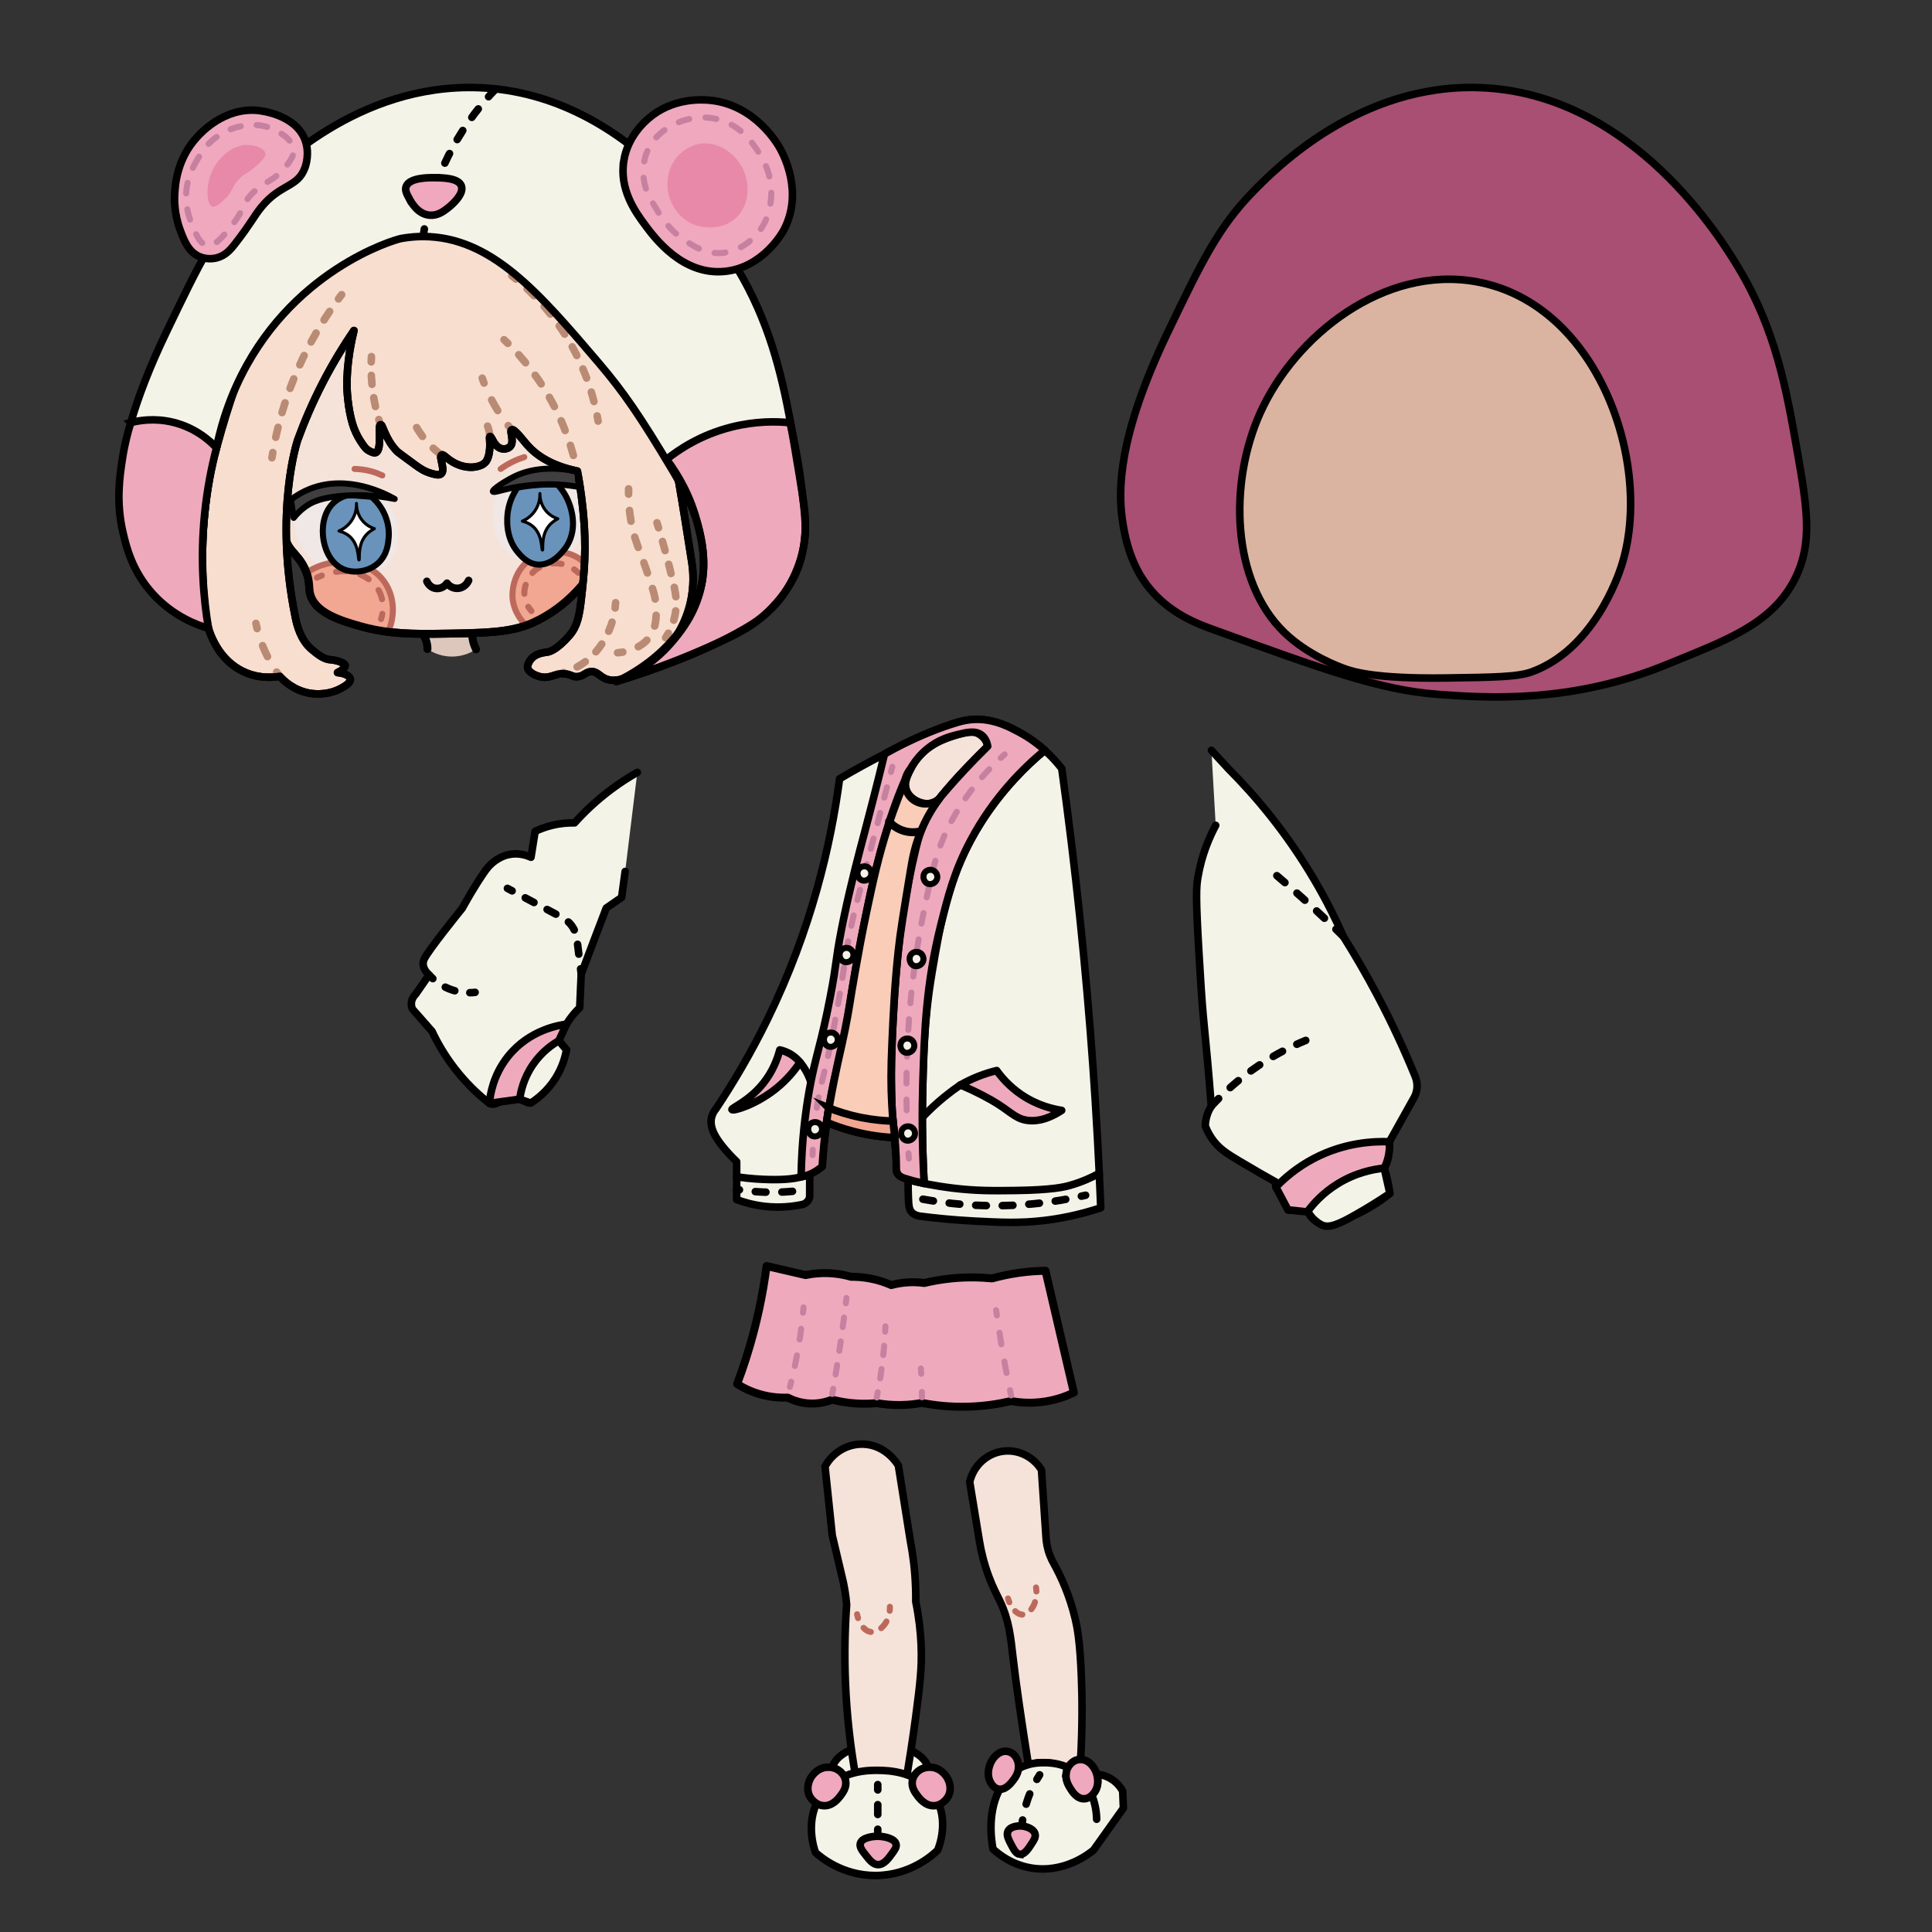 <?xml version="1.0" encoding="UTF-8"?>
<svg id="CharacterFront" xmlns="http://www.w3.org/2000/svg" viewBox="0 0 640 640">
  <rect x="0" y="0" width="640" height="640" fill="#333333" stroke="none"/>
  <defs>
    <style>
      .cls-1 {
        stroke-dasharray: 0 0 3.03 4.54;
      }

      .cls-1, .cls-2, .cls-3, .cls-4, .cls-5, .cls-6, .cls-7, .cls-8, .cls-9, .cls-10, .cls-11, .cls-12, .cls-13, .cls-14, .cls-15, .cls-16, .cls-17, .cls-18, .cls-19, .cls-20, .cls-21, .cls-22, .cls-23, .cls-24, .cls-25, .cls-26, .cls-27, .cls-28, .cls-29, .cls-30, .cls-31, .cls-32, .cls-33, .cls-34, .cls-35, .cls-36, .cls-37, .cls-38, .cls-39, .cls-40, .cls-41 {
        stroke-linecap: round;
        stroke-linejoin: round;
      }

      .cls-1, .cls-2, .cls-6, .cls-7, .cls-10, .cls-13, .cls-16, .cls-42, .cls-18, .cls-21, .cls-24, .cls-25, .cls-26, .cls-43, .cls-29, .cls-30, .cls-31, .cls-37 {
        stroke-width: 2px;
      }

      .cls-1, .cls-3, .cls-6, .cls-7, .cls-44, .cls-8, .cls-9, .cls-10, .cls-11, .cls-13, .cls-14, .cls-15, .cls-16, .cls-17, .cls-18, .cls-19, .cls-21, .cls-22, .cls-23, .cls-24, .cls-25, .cls-26, .cls-27, .cls-28, .cls-29, .cls-31, .cls-32, .cls-36, .cls-37, .cls-38, .cls-39, .cls-40, .cls-41 {
        fill: none;
      }

      .cls-1, .cls-6, .cls-16, .cls-18, .cls-43, .cls-29 {
        stroke: #bc695c;
      }

      .cls-2, .cls-45, .cls-4, .cls-5, .cls-44, .cls-46, .cls-9, .cls-11, .cls-12, .cls-14, .cls-42, .cls-20, .cls-47, .cls-27, .cls-48, .cls-28, .cls-49, .cls-30, .cls-33, .cls-34, .cls-35, .cls-38, .cls-50, .cls-40 {
        stroke: #000;
      }

      .cls-2, .cls-51, .cls-33 {
        fill: #f4f3e7;
      }

      .cls-45, .cls-3, .cls-4, .cls-5, .cls-8, .cls-9, .cls-11, .cls-14, .cls-15, .cls-17, .cls-19, .cls-20, .cls-47, .cls-22, .cls-23, .cls-27, .cls-48, .cls-28, .cls-49, .cls-32, .cls-33, .cls-34, .cls-36, .cls-39, .cls-50, .cls-40, .cls-41 {
        stroke-width: 2.5px;
      }

      .cls-45, .cls-44, .cls-46, .cls-42, .cls-47, .cls-48, .cls-43, .cls-49, .cls-50 {
        stroke-miterlimit: 10;
      }

      .cls-45, .cls-43 {
        fill: #f1a791;
      }

      .cls-3 {
        stroke-dasharray: 0 0 3.14 4.71;
      }

      .cls-3, .cls-8, .cls-15, .cls-17, .cls-19, .cls-22, .cls-23, .cls-32, .cls-36, .cls-39, .cls-41 {
        stroke: #ba8b74;
      }

      .cls-4 {
        fill: #f9cdb7;
      }

      .cls-5, .cls-35, .cls-50 {
        fill: #eeaabc;
      }

      .cls-6 {
        stroke-dasharray: 0 0 2.67 3.57;
      }

      .cls-7 {
        stroke-dasharray: 0 0 3.62 5.43;
      }

      .cls-7, .cls-10, .cls-13, .cls-21, .cls-24, .cls-25, .cls-26, .cls-31, .cls-37 {
        stroke: #c681a0;
      }

      .cls-44, .cls-46, .cls-35, .cls-38 {
        stroke-width: 2.64px;
      }

      .cls-8 {
        stroke-dasharray: 0 0 3.97 5.95;
      }

      .cls-46, .cls-47 {
        fill: #f5e3d9;
      }

      .cls-9 {
        stroke-dasharray: 0 0 3.25 4.88;
      }

      .cls-10 {
        stroke-dasharray: 0 0 3.18 4.77;
      }

      .cls-11 {
        stroke-dasharray: 0 0 3.28 4.93;
      }

      .cls-12 {
        fill: #fff;
      }

      .cls-13 {
        stroke-dasharray: 0 0 3.55 5.33;
      }

      .cls-14 {
        stroke-dasharray: 0 0 3.35 5.03;
      }

      .cls-15 {
        stroke-dasharray: 0 0 3.48 5.22;
      }

      .cls-52 {
        fill: #ddc7bc;
      }

      .cls-42 {
        fill: #6993bb;
      }

      .cls-18 {
        stroke-dasharray: 0 0 3.25 4.88;
      }

      .cls-19 {
        stroke-dasharray: 0 0 3.21 4.82;
      }

      .cls-20 {
        fill: #dbb4a1;
      }

      .cls-21 {
        stroke-dasharray: 0 0 3.11 4.67;
      }

      .cls-22 {
        stroke-dasharray: 0 0 3.6 5.41;
      }

      .cls-23, .cls-24, .cls-28 {
        stroke-dasharray: 0 0 3.52 5.29;
      }

      .cls-53 {
        fill: #e889a9;
      }

      .cls-26 {
        stroke-dasharray: 0 0 3.87 5.8;
      }

      .cls-54 {
        fill: #efe8e6;
      }

      .cls-48 {
        fill: #efa8bd;
      }

      .cls-29 {
        stroke-dasharray: 0 0 2.81 3.75;
      }

      .cls-49 {
        fill: #a84f73;
      }

      .cls-30 {
        fill: #3f3f3f;
      }

      .cls-31 {
        stroke-dasharray: 0 0 3.57 5.36;
      }

      .cls-32 {
        stroke-dasharray: 0 0 3.38 5.07;
      }

      .cls-34 {
        fill: #f8decf;
      }

      .cls-36 {
        stroke-dasharray: 0 0 2.98 4.46;
      }

      .cls-37 {
        stroke-dasharray: 0 0 3.51 5.26;
      }

      .cls-39 {
        stroke-dasharray: 0 0 4.06 6.09;
      }

      .cls-40 {
        stroke-dasharray: 0 0 3.59 5.38;
      }

      .cls-41 {
        stroke-dasharray: 0 0 3.26 4.89;
      }
    </style>
  </defs>
  <path class="cls-49" d="M552.46,220c-31.58,13.07-59.61,11.26-76.29,10-19.08-1.44-37.43-8.1-74.12-21.4-5.75-2.08-14.84-5.51-21.74-14.28-2.54-3.23-6.84-9.81-8.54-22.26-1.25-9.15-1.81-26.82,15.14-62.12,11.07-23.06,16.61-34.58,28.19-46.46,7.36-7.55,35.33-35.91,75.22-34.45,50.73,1.86,80.37,51.03,85.66,59.83,12.3,20.45,15.81,40.34,19.22,59.71,3.48,19.75,5.32,31.09-.44,42.85-7.62,15.57-23.88,20.96-42.29,28.58Z"/>
  <path class="cls-20" d="M445.51,221.54c2.67,.95,10.08,3.36,33.23,3.05,16.01-.22,24.01-.33,28.65-2.02,20.44-7.44,28.63-31.66,29.72-35.02,10.78-33.35-7.47-86.88-48-94.22-30.7-5.56-60.2,17.91-71.7,43.56-10.4,23.19-9.47,55.66,8,72.59,7.84,7.61,18.37,11.45,20.1,12.06Z"/>
  <path class="cls-47" d="M324.49,510.75c.46,2.77,1.33,6.83,3.08,11.52,1.45,3.87,2.71,6.07,3.72,8.22,3.05,6.49,3.51,11.95,4.31,18.79,1.08,9.19,2.73,20.55,5.07,35.27,1.43-.4,3.7-.84,6.48-.6,3.06,.26,5.4,1.24,6.78,1.94,.15-.4,.87-2.14,2.65-2.81,.52-.19,1-.25,1.39-.26,.62-11.14,.52-20.4,.26-27.14-.45-11.99-1.4-16.66-2.02-19.31-1.89-8-4.81-14.2-7.04-18.25-.48-.82-.96-1.78-1.38-2.88-.91-2.36-1.21-4.51-1.3-6.14-.5-7.39-1-14.79-1.49-22.18-2.67-4.31-7.53-6.74-12.44-6.22-5.47,.57-10.06,4.69-11.33,10.22,1.09,6.62,2.18,13.23,3.26,19.85Z"/>
  <path class="cls-33" d="M272.46,591.62c1.2-2.35,2.39-4.69,3.59-7.04,1.67-3.75,7.5-6.48,14.3-6.77,7.41-.31,14.41,2.36,16.58,6.41,.96,2.47,1.93,4.94,2.89,7.41-.49,.39-7.19,5.55-19.14,5.41-11.39-.13-17.63-4.96-18.22-5.43Z"/>
  <path class="cls-47" d="M275.7,508.63c1.45,6.16,2.58,10.99,3.33,14.1,.18,.73,.54,2.26,.88,4.34,.26,1.6,.44,3.12,.55,4.53-.56,7.81-.78,16.52-.39,25.97,.46,10.99,1.66,20.94,3.17,29.66,1.06,4.59,5.22,7.64,9.49,7.27,3.53-.31,6.64-2.92,7.73-6.56,.76-4.53,1.78-11.02,2.84-18.89,.92-6.83,1.31-10.24,1.62-13.82,.49-5.73,.58-14.1-1.56-24.68,.02-1.54,0-3.13-.06-4.76-.2-5.66-.87-10.87-1.77-15.54-1.31-8.25-2.62-16.5-3.93-24.75-.21-.38-4.02-6.83-11.56-7.11-5.25-.19-10.21,2.69-12.74,7.41,.8,7.61,1.6,15.22,2.4,22.83Z"/>
  <path class="cls-33" d="M309.82,595.26c-5.2-8.62-15.92-8.77-18.8-8.81-2.92-.04-12.94-.18-18.78,7.92-6.05,8.4-2.42,18.45-2.09,19.31,1.68,1.51,8.87,7.62,19.84,7.61,11.65-.01,19.11-6.93,20.62-8.39,.46-1.1,3.93-9.83-.79-17.64Z"/>
  <path class="cls-48" d="M302.23,589.88c-.38,2.18,.89,3.9,1.56,4.8,.71,.97,2.8,3.79,5.95,3.47,2.85-.29,4.3-2.93,4.37-3.07,1.48-2.8-.02-5.6-.26-6.03-.15-.28-1.82-3.26-5.2-3.61-.73-.07-2.83-.16-4.58,1.34-.34,.29-1.54,1.35-1.84,3.11Z"/>
  <path class="cls-48" d="M280.13,589.88c.38,2.18-.89,3.9-1.56,4.8-.71,.97-2.8,3.79-5.95,3.47-2.85-.29-4.3-2.93-4.37-3.07-1.48-2.8,.02-5.6,.26-6.03,.15-.28,1.82-3.26,5.2-3.61,.73-.07,2.83-.16,4.58,1.34,.34,.29,1.54,1.35,1.84,3.11Z"/>
  <g>
    <path class="cls-27" d="M290.77,591.17v1.76"/>
    <path class="cls-9" d="M290.77,597.82v13.82"/>
    <path class="cls-27" d="M290.77,614.08v1.76"/>
  </g>
  <path class="cls-48" d="M290.77,617.68c2.02,.09,3.52-1.99,4.7-3.62,.97-1.35,1.58-2.19,1.37-3.13-.43-1.92-3.94-2.64-6.07-2.64-1.65,0-5.21,.41-5.77,2.35-.35,1.22,.65,2.48,1.86,4.01,1.28,1.62,2.35,2.96,3.92,3.03Z"/>
  <path class="cls-33" d="M360.79,592.73c-.81-1.55-1.91-3.6-4.16-5.42-4.05-3.27-8.81-3.36-10.43-3.39-1.56-.03-5.74-.1-9.66,2.5-2.72,1.81-4.1,4.07-4.9,5.42-4.7,7.89-3.29,17.5-2.7,20.67,1.88,1.73,6.13,5.14,12.46,6.25,11.17,1.96,19.57-4.83,20.87-5.92l9.87-13.87c-.08-1.88-.16-3.76-.24-5.64-.47-.87-1.63-2.74-3.92-4.11-1.9-1.14-3.7-1.4-4.67-1.48,.21,.64,.8,2.76-.2,4.98-.41,.91-.98,1.57-1.42,1.99,.46,1.15,.95,2.67,1.27,4.48,.33,1.88,.33,3.83,.33,3.75-.02-2.28-.37-6.14-2.51-10.21Z"/>
  <path class="cls-48" d="M353.17,587.43c-.31,2.22,.75,3.97,1.3,4.89,.6,.99,2.35,3.86,4.98,3.53,2.39-.3,3.6-2.98,3.66-3.13,1.24-2.85-.02-5.7-.22-6.15-.12-.28-1.52-3.32-4.36-3.68-.61-.08-2.37-.16-3.84,1.37-.28,.3-1.29,1.37-1.54,3.17Z"/>
  <path class="cls-48" d="M337.42,585.19c0,2.2-1.2,3.77-1.83,4.6-.68,.89-2.65,3.47-5.03,2.83-2.15-.58-2.92-3.34-2.96-3.49-.77-2.92,.75-5.55,.99-5.96,.15-.26,1.83-3.05,4.47-3.05,.57,0,2.2,.13,3.35,1.8,.22,.32,1,1.49,1.01,3.27Z"/>
  <g>
    <path class="cls-16" d="M283.92,534.74c.08,.44,.19,.87,.32,1.28"/>
    <path class="cls-29" d="M286.07,539.26c.74,.77,1.58,1.25,2.44,1.35,2.1,.24,4.83-1.76,5.86-5.19"/>
    <path class="cls-16" d="M294.73,533.58c.04-.43,.06-.87,.05-1.32"/>
  </g>
  <g>
    <path class="cls-16" d="M333.91,529.52c.13,.43,.27,.85,.44,1.25"/>
    <path class="cls-6" d="M336.31,533.72c.76,.71,1.59,1.12,2.38,1.13,1.9,.01,4.08-2.31,4.55-5.87"/>
    <path class="cls-16" d="M343.32,527.19c-.01-.43-.05-.87-.12-1.32"/>
  </g>
  <g>
    <path class="cls-27" d="M344.4,587.94c-.3,.47-.61,.97-.92,1.5"/>
    <path class="cls-40" d="M341.11,594.26c-.29,.7-.56,1.43-.81,2.2-1.6,4.77-2.02,9.17-1.97,12.69"/>
    <path class="cls-27" d="M338.45,611.84c.05,.63,.11,1.22,.18,1.75"/>
  </g>
  <path class="cls-48" d="M337.79,614.25c1.56,.19,2.86-1.81,3.87-3.37,.84-1.3,1.37-2.11,1.27-3.05-.21-1.94-2.87-2.83-4.52-2.95-1.27-.09-4.06,.14-4.62,2.05-.35,1.2,.34,2.51,1.17,4.1,.88,1.68,1.62,3.08,2.83,3.23Z"/>
  <g>
    <path class="cls-46" d="M309.58,246.02c-1.54,1-5.11,3.36-7.53,7.9-1.49,2.79-2.84,5.31-1.81,7.94,1.02,2.59,3.86,4.14,6.35,4.41,1.55,.17,2.84-.17,3.61-.44,2.28-2.92,4.87-6,7.82-9.15,3.33-3.55,6.6-6.66,9.7-9.36-.48-1.19-1.63-3.45-4.01-4.55-2.4-1.11-4.77-.45-7.73,.38-3.08,.86-5.31,2.17-6.39,2.87Z"/>
    <g>
      <path class="cls-35" d="M247.15,449.94c-.94,2.95-1.94,5.79-2.97,8.52,1.73,1.1,4.18,2.39,7.29,3.32,3.85,1.15,7.21,1.28,9.5,1.2,1.35,.7,3.72,1.7,6.81,1.92,3.61,.26,6.44-.66,7.91-1.25,2.22,.58,4.95,1.1,8.11,1.28,2.49,.15,4.73,.06,6.64-.13,2.26,.4,5.04,.7,8.21,.63,2.56-.05,4.84-.34,6.76-.7,4.06,.79,9.26,1.42,15.29,1.25,5.59-.16,10.41-.96,14.23-1.87,2.64,.49,6.65,.9,11.4,.14,3.99-.63,7.18-1.87,9.4-2.94-3.13-13.45-6.27-26.9-9.4-40.35-2.65,.04-5.66,.23-8.94,.7-3.27,.47-6.2,1.12-8.74,1.83-3.77-.37-8.32-.51-13.44,0-3.35,.33-6.38,.89-9.04,1.52-1.46-.2-3.26-.33-5.32-.22-2.22,.13-4.12,.51-5.61,.91-1.84-.81-4.26-1.68-7.18-2.22-2.33-.43-4.41-.54-6.13-.52-1.5-.44-3.25-.82-5.22-1.04-3.97-.44-7.37-.05-9.85,.46-4.31-1-8.61-2-12.92-2.99-1.21,9.33-3.31,19.64-6.79,30.54Z"/>
      <g>
        <path class="cls-25" d="M261.66,459.43c.15-.56,.29-1.13,.44-1.71"/>
        <path class="cls-31" d="M263.3,452.5c.42-1.95,.81-3.98,1.17-6.09,.53-3.09,.94-6.07,1.26-8.89"/>
        <path class="cls-25" d="M266.01,434.85c.06-.59,.11-1.18,.16-1.75"/>
      </g>
      <g>
        <path class="cls-25" d="M275.7,461.77c.1-.58,.2-1.16,.31-1.73"/>
        <path class="cls-10" d="M276.8,455.33c.11-.67,.22-1.33,.33-2,1.06-6.54,1.97-12.96,2.76-19.24"/>
        <path class="cls-25" d="M280.19,431.72c.07-.58,.14-1.17,.21-1.75"/>
      </g>
      <g>
        <path class="cls-25" d="M290.44,462.92c.11-.57,.22-1.15,.33-1.73"/>
        <path class="cls-21" d="M291.57,456.59c.15-.99,.3-1.99,.44-3,.48-3.52,.83-6.9,1.06-10.13"/>
        <path class="cls-25" d="M293.22,441.12c.03-.59,.06-1.18,.09-1.76"/>
      </g>
      <g>
        <path class="cls-25" d="M334.93,462.23c-.12-.57-.24-1.15-.36-1.72"/>
        <path class="cls-26" d="M333.43,454.82c-.38-1.95-.74-3.93-1.1-5.93-.62-3.49-1.18-6.91-1.68-10.26"/>
        <path class="cls-25" d="M330.23,435.76c-.08-.58-.17-1.16-.25-1.74"/>
      </g>
      <g>
        <path class="cls-25" d="M305.41,462.86c0-.58-.01-1.17-.02-1.76"/>
        <path class="cls-25" d="M305.17,455.09c-.03-.59-.07-1.18-.11-1.76"/>
      </g>
    </g>
    <path class="cls-33" d="M325.22,243.55c1.27,1.02,1.76,2.53,1.98,3.67-1.54,1.49-3.74,3.65-6.29,6.35-3.68,3.88-8.35,9.12-10.7,12.27-2.86,3.83-5.71,8.78-8.61,22.97-4.48,21.87-5.33,39.6-6,54.94-.27,6.11-.5,14.01,0,24.01,.27,5.44,.69,10,1.04,13.31,.27,2.23,.3,3.97,.26,5.22-.03,.88-.1,1.83,.52,2.61,.36,.45,.84,.71,1.7,1.17,.68,.37,1.27,.62,1.7,.78-.02,2.23,.03,4.17,.09,5.74,.11,2.96,.26,4.05,1.09,4.96,.8,.88,1.89,1.18,2.61,1.3,4.77,.62,11.09,1.29,18.54,1.67,8.47,.42,14.74,.74,22.83-.23,4.76-.57,11.2-1.71,18.66-4.18-1.2-30.64-3.42-62.75-6.92-96.18-1.77-16.87-3.78-33.31-6-49.33-1.99-2.57-5.2-6.15-9.92-9.4-2.65-1.82-8.62-5.93-16.18-6.79-4.58-.52-8.92,.26-21.76,6.12-6.62,3.03-15.5,7.41-25.74,13.45-2.88,21.76-9.29,49.81-23.89,79.68-5.44,11.12-11.28,21-17.08,29.68-.47,.56-1.22,1.63-1.5,3.13-.29,1.58,.09,2.83,.29,3.52,1.34,4.45,7.67,10.43,8.09,10.82v12.57c2.4,.9,5.59,1.83,9.43,2.25,5,.55,9.22,.02,12.14-.59,.3-.05,.97-.22,1.6-.78,.73-.65,.95-1.44,1.01-1.73,.01-2.51,.02-5.02,.03-7.54,1.38-.87,2.76-1.74,4.14-2.61,.26-4.05,.79-10.3,1.96-17.88,2.03-13.2,3.71-15.59,6.56-31.6,1.56-8.73,1.41-9.98,3.57-21.77,1.39-7.61,2.51-12.86,3.18-15.92,.79-3.61,1.82-8.4,3.47-14.55,.84-3.15,3.36-12.42,7.76-23.94,1.95-5.12,2.94-7.17,4.83-9.4,3.99-4.69,8.82-6.4,11.48-7.31,3.54-1.2,7.5-2.55,10.05-.49Z"/>
    <path class="cls-27" d="M300.81,390.85c3.78,.94,8.82,2,14.82,2.73,7.86,.96,13.54,.88,20.81,.79,12.19-.16,16.22-1.19,17.94-1.68,4.21-1.19,7.52-2.78,9.76-4"/>
    <path class="cls-27" d="M268.22,389.02c-.67,.24-1.64,.55-2.84,.85-2.03,.51-4.77,.97-10.18,.88-2.92-.05-6.72-.26-11.19-.91"/>
    <path class="cls-5" d="M318.13,359.41c1.65-.94,3.61-1.92,5.87-2.82,2.24-.89,4.33-1.51,6.17-1.96,1.55,2.18,4.18,5.29,8.22,8.03,5.28,3.56,10.4,4.73,13.31,5.17-5.39,3.52-9.3,3.7-11.87,3.23-3.85-.72-5.49-3.26-11.43-6.64-4.28-2.43-7.94-4.05-10.28-5.01Z"/>
    <path class="cls-27" d="M318.13,359.41c-1.71,1.16-3.49,2.48-5.32,3.97-2.82,2.3-5.23,4.6-7.27,6.76"/>
    <path class="cls-5" d="M242.47,367.56c-.28-.55,5.68-2.72,10.55-8.93,3.03-3.86,4.51-7.87,5.3-10.84,1,.22,2.52,.69,4.11,1.76,1.19,.8,2.03,1.68,2.59,2.36-1.62,2.42-4.2,5.72-8.07,8.8-6.76,5.37-14.17,7.45-14.49,6.85Z"/>
    <path class="cls-27" d="M265.03,351.91c.66,.81,1.41,1.84,2.11,3.12,.68,1.25,1.14,2.41,1.46,3.39"/>
    <path class="cls-33" d="M402.72,273.4c-1.98,3.72-4.64,9.63-5.91,17.26-.52,3.1-.76,6.25,.4,25.66,.55,9.23,.83,13.84,1.34,19.73,.62,7.06,1.17,11.61,2.06,22.28,.29,3.42,.51,6.25,.65,8.15-.43,.66-.92,1.55-1.31,2.66-.53,1.52-.67,2.86-.69,3.82,.37,1,1.01,2.45,2.06,4.01,2.29,3.41,5.07,5.15,8.91,7.44,5,2.99,9.23,5.4,12.44,7.19-.07,.2-.28,.87,0,1.66,.23,.66,.68,1.03,.87,1.16,1.05,2.13,2.09,4.26,3.14,6.39,2.19,.14,4.38,.28,6.56,.42,.21,.56,.83,1.96,2.34,3.05,1.5,1.09,3.03,1.24,3.62,1.27,3.09-.6,5.6-1.43,7.44-2.15,2.44-.96,7.02-2.81,11.45-6.95,.63-.59,1.13-1.1,1.47-1.47,.08-1.23,.07-2.77-.2-4.5-.2-1.34-.51-2.52-.84-3.5,.27-.45,.64-1.14,.96-2.03,.52-1.48,.61-2.75,.71-4.3,.04-.63,.07-1.44,.05-2.4,2.77-4.96,5.55-9.92,8.32-14.88,.29-.58,.63-1.41,.78-2.45,.28-1.9-.19-3.44-.49-4.21-3.47-8.54-7.65-17.69-12.72-27.25-3.65-6.89-7.38-13.27-11.07-19.14-2.63-5.95-5.8-12.28-9.64-18.81-9.16-15.58-19.41-27.73-28.53-36.88-1.86-2.02-3.73-4.05-5.59-6.07"/>
    <path class="cls-33" d="M211.12,255.85c-2.7,1.53-5.6,3.38-8.6,5.61-5.05,3.76-9.06,7.65-12.18,11.13-1.92-.04-4.43,.09-7.28,.77-2.33,.55-4.28,1.31-5.79,2.04-.46,2.86-.91,5.72-1.37,8.58-1.2-.54-4.06-1.63-7.46-.87-2.06,.46-3.5,1.41-4.16,1.85-2.07,1.39-3.22,3.02-4.01,4.18-3.16,4.6-5.83,9.36-7.12,11.71-.98,1.21-11.22,13.87-12.6,16.8-.11,.24-.35,.76-.38,1.47-.06,1.71,1.17,3.08,1.96,3.82-1.47,2.12-2.94,4.24-4.4,6.36-.27,.26-1.46,1.44-1.47,3.23,0,.76,.21,1.37,.39,1.76l6.46,7.34c1.9,4.04,4.8,9.15,9.2,14.39,3.4,4.05,6.83,7.15,9.8,9.48,.26,.11,.68,.26,1.21,.26,.93,0,1.58-.44,1.82-.62,2.02-.47,4.04-.93,6.06-1.4,1.28,.52,2.55,1.04,3.83,1.55,2.12-1.36,5.49-3.9,8.38-8.12,2.48-3.62,3.65-7.08,4.23-9.38-.85-1.01-1.7-2.02-2.54-3.03,.52-1.55,1.31-3.45,2.54-5.48,1.47-2.42,3.09-4.22,4.4-5.48,.16-3.69,.33-7.39,.49-11.08,1.4-3.71,2.79-7.42,4.19-11.14,1.37-3.59,2.74-7.18,4.11-10.77,1.7-1.17,3.39-2.35,5.09-3.52,.39-2.87,.78-5.74,1.17-8.61"/>
    <path class="cls-27" d="M346.11,248.54c-6.27,5.24-14.04,12.95-20.95,23.69-10.99,17.1-13.61,33.4-16.44,50.11-2.71,16-2.92,29.13-3.13,42.28-.18,11.29,.17,20.73,.54,27.43"/>
    <path class="cls-5" d="M293,249.8c-2.63,10.82-4.88,19.46-6.46,25.43-1.98,7.45-4.53,16.95-7.07,29.07-.24,1.15-.46,2.24-.68,3.37-2.23,11.48-1.47,10.73-3.76,22.57-3.16,16.4-4.97,19.69-7.02,31.38-1.16,6.65-2.45,16.27-2.63,28.25,.82-.16,1.79-.41,2.84-.85,1.87-.77,3.24-1.8,4.14-2.61,.61-10.2,1.92-18.4,3.02-24.08,1.46-7.5,2.25-8.93,4.21-18.68,1.75-8.69,1.94-11.61,3.68-21.8,1.5-8.8,2.78-14.99,4.6-23.73,1.04-5.03,5.11-24.29,12.01-40.01,.98-2.23,2.98-6.59,7.41-10.16,3.75-3.02,7.38-3.97,9.78-4.57,3.2-.8,6.08-1.48,8.14,.16,1.32,1.04,1.79,2.62,1.98,3.67-5.85,5.72-10.37,10.7-13.59,14.42-2.55,2.95-4.15,4.96-5.75,7.75-2.73,4.78-3.8,8.95-4.44,11.61-3.62,14.97-5.18,28.06-5.18,28.06-1.36,11.38-1.87,19.92-2.26,26.59-.75,12.79-.7,20.08-.66,22.69,.09,6.78,.13,10.18,.53,13.57,.27,2.31,.8,6.02,1,11.37,.06,1.59,.07,2.91,.08,3.78,0,.45,.06,1.16,.5,1.83,.6,.92,1.59,1.25,2.28,1.47,2.53,.8,4.94,1.36,6.44,1.68-.76-13.57-.69-24.98-.43-33.44,.52-17.16,1.08-32.69,5.9-51.96,2.44-9.75,4.51-18.03,9.87-28.13,7.74-14.59,17.72-24.28,24.64-29.98-3.33-2.99-6.46-4.9-8.68-6.07-3.23-1.71-7.54-3.98-13.16-4.15-3.37-.1-6.04,.59-9.45,1.72-5.19,1.71-12.74,4.65-21.82,9.76Z"/>
    <path class="cls-5" d="M422.66,393.24c2.74-2.86,6.84-6.46,12.5-9.44,10.33-5.43,20.09-5.77,25.07-5.58,.1,1.12,.12,2.68-.24,4.51-.36,1.81-.97,3.24-1.48,4.23,.48,1.45,.94,3.08,1.31,4.87,.26,1.24,.45,2.42,.59,3.52-2.43,2-5.82,4.39-10.18,6.46-4.2,1.99-8.04,3.09-11.04,3.72-.3,.02-2.17,.14-3.62-1.27-1.06-1.03-1.28-2.26-1.34-2.68-2.52-.27-5.05-.53-7.57-.8-1.33-2.52-2.67-5.03-4-7.55Z"/>
    <path class="cls-5" d="M162.11,365.49c.25-2.77,1.23-9.39,6.24-15.61,7.1-8.82,17.05-10.32,19.3-10.6-.85,1.83-1.7,3.65-2.54,5.48,.85,1.01,1.7,2.02,2.54,3.03-.58,2.3-1.75,5.76-4.23,9.38-2.89,4.21-6.26,6.75-8.38,8.12-.96-.39-1.92-.78-2.88-1.17-3.35,.46-6.7,.91-10.04,1.37Z"/>
    <g>
      <path class="cls-27" d="M168.09,294.28c.52,.28,1.04,.55,1.56,.83"/>
      <path class="cls-11" d="M173.99,297.42c4.22,2.24,8.44,4.49,12.65,6.73,.71,.42,1.92,1.28,2.94,2.78,.95,1.4,1.32,2.75,1.47,3.54,.33,2.68,.65,5.37,.98,8.05"/>
      <path class="cls-27" d="M192.33,320.96c.07,.58,.14,1.17,.21,1.75"/>
    </g>
    <path class="cls-28" d="M305.72,397.25c7.95,1.45,18.09,2.56,29.82,2.02,9.27-.42,17.39-1.77,24.08-3.33"/>
    <path class="cls-28" d="M262.52,394.64c-2.83,.27-6.08,.41-9.66,.26-3.27-.13-6.24-.48-8.86-.91"/>
    <path class="cls-28" d="M401.25,366.46c3.71-4.05,8.85-8.89,15.64-13.46,5.71-3.84,11.13-6.5,15.66-8.35"/>
    <g>
      <path class="cls-25" d="M332.8,249.91c-.42,.37-.86,.77-1.31,1.18"/>
      <path class="cls-13" d="M327.69,254.82c-4.1,4.29-8.63,9.97-12.51,17.21-4.84,9.04-6.37,16.26-9.2,30.15-1.81,8.9-4.66,25.1-5.48,46.78-.31,8.06-.39,18.38,.3,30.42"/>
      <path class="cls-25" d="M300.96,382.04c.04,.58,.08,1.17,.12,1.76"/>
    </g>
    <g>
      <path class="cls-25" d="M295.6,254.02c-.15,.56-.3,1.13-.45,1.7"/>
      <path class="cls-37" d="M293.82,260.81c-2.42,9.2-5.09,19.33-8.19,31.19-2,7.63-3.1,11.84-4.31,18.01-1.53,7.82-1.28,8.71-3.72,22.71-1.65,9.44-2.69,14.34-3.33,17.23-1.34,6.06-1.77,7.15-2.54,10.77-.91,4.21-1.92,10.11-2.36,17.53"/>
      <path class="cls-25" d="M269.24,380.87c-.02,.58-.04,1.17-.06,1.76"/>
    </g>
    <path class="cls-33" d="M433.23,401.21c1.81-2.43,4.94-5.98,9.77-8.99,6.25-3.9,12.24-4.93,15.52-5.26,.63,2.8,1.27,5.59,1.9,8.39-4.24,2.85-8.02,5.12-11.08,6.87-5.56,3.18-8.99,4.74-11.43,3.6-1.75-.82-3.13-2.35-3.13-2.35-.76-.85-1.25-1.67-1.55-2.27Z"/>
    <path class="cls-33" d="M172.16,364.12c.31-2.34,1.22-6.86,4.42-11.5,2.97-4.31,6.52-6.7,8.53-7.86,.85,1.01,1.7,2.02,2.54,3.03-.39,2.2-1.31,5.7-3.64,9.4-2.78,4.41-6.22,6.96-8.22,8.22-1.21-.43-2.42-.86-3.63-1.29Z"/>
    <g>
      <path class="cls-27" d="M142.14,322.93c.31,.34,.72,.77,1.24,1.25"/>
      <path class="cls-14" d="M147.52,327.01c.7,.35,1.47,.67,2.3,.94,1.17,.39,2.28,.62,3.3,.75"/>
      <path class="cls-27" d="M155.64,328.84c.68,0,1.27-.05,1.75-.11"/>
    </g>
    <path class="cls-28" d="M445.06,310.3c-4.33-4.29-8.93-8.64-13.82-13.02-3.03-2.72-6.03-5.33-9-7.83"/>
    <path class="cls-2" d="M278.82,314.63c-.86,.81-.69,1.97-.66,2.12,.13,.77,.65,1.63,1.55,1.91,1.14,.35,2.49-.36,2.89-1.57,.35-1.05-.1-2.31-1.13-2.84-.86-.45-1.95-.29-2.65,.37Z"/>
    <path class="cls-2" d="M284.74,287.61c-.86,.81-.69,1.97-.66,2.12,.13,.77,.65,1.63,1.55,1.91,1.14,.35,2.49-.36,2.89-1.57,.35-1.05-.1-2.31-1.13-2.84-.86-.45-1.95-.29-2.65,.37Z"/>
    <path class="cls-2" d="M273.63,342.67c-.86,.81-.69,1.97-.66,2.12,.13,.77,.65,1.63,1.55,1.91,1.14,.35,2.49-.36,2.89-1.57,.35-1.05-.1-2.31-1.13-2.84-.86-.45-1.95-.29-2.65,.37Z"/>
    <path class="cls-2" d="M268.42,372.34c-.86,.81-.69,1.97-.66,2.12,.13,.77,.65,1.63,1.55,1.91,1.14,.35,2.49-.36,2.89-1.57,.35-1.05-.1-2.31-1.13-2.84-.86-.45-1.95-.29-2.65,.37Z"/>
    <path class="cls-2" d="M298.97,344.65c-.86,.81-.69,1.97-.66,2.12,.13,.77,.65,1.63,1.55,1.91,1.14,.35,2.49-.36,2.89-1.57,.35-1.05-.1-2.31-1.13-2.84-.86-.45-1.95-.29-2.65,.37Z"/>
    <path class="cls-2" d="M299.21,373.75c-.86,.81-.69,1.97-.66,2.12,.13,.77,.65,1.63,1.55,1.91,1.14,.35,2.49-.36,2.89-1.57,.35-1.05-.1-2.31-1.13-2.84-.86-.45-1.95-.29-2.65,.37Z"/>
    <path class="cls-2" d="M302.01,315.95c-.86,.81-.69,1.97-.66,2.12,.13,.77,.65,1.63,1.55,1.91,1.14,.35,2.49-.36,2.89-1.57,.35-1.05-.1-2.31-1.13-2.84-.86-.45-1.95-.29-2.65,.37Z"/>
    <path class="cls-2" d="M306.6,288.77c-.86,.81-.69,1.97-.66,2.12,.13,.77,.65,1.63,1.55,1.91,1.14,.35,2.49-.36,2.89-1.57,.35-1.05-.1-2.31-1.13-2.84-.86-.45-1.95-.29-2.65,.37Z"/>
    <path class="cls-4" d="M301.36,255.09c-2.28,2.78-2.02,6.89,.57,9.33,2.54,2.41,6.57,2.49,9.23,.16-1.68,2.26-3.93,5.67-5.84,10.16-2.3,5.37-3.06,9.79-3.6,13.05-2.33,14.07-3.49,21.1-4.1,26.78-1.25,11.62-1.62,19.78-2.12,30.79-.4,8.8-.42,14.32-.05,20.71,.25,4.45,.64,8.16,.96,10.8-3.11-.14-6.77-.53-10.79-1.39-4.65-.99-8.61-2.37-11.81-3.71,.51-3.12,1.32-7.87,2.46-13.64,1.57-7.9,2.24-10.05,3.67-17.1,1.51-7.47,1.44-8.44,3.34-19.17,.92-5.17,2.15-12.11,3.91-20.38,2.11-9.91,3.74-17.57,6.85-27.21,2.39-7.41,4.96-13.84,7.33-19.18Z"/>
    <path class="cls-35" d="M294.52,272.12c.62,.71,2.03,2.11,4.31,2.94,2.33,.85,4.36,.64,5.29,.49"/>
    <path class="cls-45" d="M274.48,366.99c2.92,1.17,6.54,2.35,10.77,3.2,3.98,.8,7.57,1.11,10.59,1.18,.19,1.83,.38,3.66,.57,5.49-3.76-.17-8.32-.7-13.37-1.99-3.5-.9-6.58-1.99-9.22-3.1,.22-1.59,.45-3.18,.67-4.77Z"/>
  </g>
  <g>
    <path class="cls-52" d="M140.51,209.97c2.77-.01,5.58-.04,8.42-.09,2.51-.04,4.99-.1,7.45-.17,.02,.76,.1,1.72,.37,2.8,.26,1.05,.62,1.92,.95,2.59-1.06,.7-3.99,2.44-8.12,2.4-4.08-.04-6.95-1.8-8-2.52-.02-.51-.06-1.06-.15-1.66-.2-1.33-.56-2.46-.93-3.35Z"/>
    <g>
      <g>
        <path class="cls-46" d="M91.89,166.11c1.37,11.3,3.2,14.34,4.7,16.18,1.38,1.7,3.29,3.39,4.7,6.79,1.56,3.78,.81,5.62,1.57,8.09,1.81,5.93,10.11,8.43,16.18,10.18,7.06,2.03,13.84,2.76,24.79,2.61,16.82-.22,25.22-.33,32.62-3.65,11.89-5.33,18.32-14.7,20.88-18.53,11.85-17.74,12.35-41.17,5.22-59.51-7.71-19.83-28.92-45.45-58.46-43.59-31.73,2-50.05,34.25-52.98,52.98-1.5,9.61,.02,22.19,.78,28.45Z"/>
        <path class="cls-54" d="M126.81,164.57c1.01,.97,2.54,2.7,3.63,5.32,2.04,4.91,2.15,12.08-1.5,16.44-2.35,2.82-5.34,3.35-8.53,3.91-1.68,.3-8.98,1.37-15.55-3.65-1.09-.83-3.05-2.36-4.74-5.21-2.12-3.57-2.59-7.13-2.71-8.96,3.12-3.9,6.22-5.74,8.16-6.65,4.54-2.12,8.81-1.99,14.38-1.82,2.88,.09,5.25,.37,6.85,.61Z"/>
        <path class="cls-54" d="M164.84,163.37c-.73,1.6-1.91,4.81-1.57,8.87,.12,1.42,.64,7.55,5.87,11.61,4.08,3.17,9.37,3.83,13.57,2.61,8.83-2.55,11.86-12.8,12.79-15.92,.98-3.3,1.17-6.17,1.17-8.09-3.9-1.12-9.73-2.3-16.84-1.98-6.28,.28-11.41,1.64-15,2.9Z"/>
        <path class="cls-43" d="M101.53,189.72c1.69-1.13,5.09-3.08,9.73-3.45,1.69-.13,10.22-.81,15.46,5.68,3.8,4.7,4.47,11.44,1.87,17.36-4.11-.63-7.52-1.43-10.07-2.11-.72-.19-5.04-1.37-9.7-3.65-1.09-.54-2.49-1.27-3.81-2.73-.55-.61-1.62-1.82-2.18-3.65-.46-1.52-.16-2.13-.56-4.44-.23-1.32-.54-2.37-.76-3.01Z"/>
        <g>
          <path class="cls-16" d="M105,191.36c.45-.22,.99-.46,1.61-.7"/>
          <path class="cls-18" d="M111.32,189.44c2.17-.33,5.11-.42,8.16,.94,1.11,.5,4.44,1.98,6.26,5.77,.81,1.69,1.09,3.34,1.12,4.77"/>
          <path class="cls-16" d="M126.66,203.35c-.15,.82-.34,1.42-.43,1.71"/>
        </g>
        <path class="cls-43" d="M174.29,207.16c-.88-.83-3.99-3.94-4.5-8.95-.04-.35-.63-7.43,4.89-12.14,4.86-4.14,11.84-4.23,16.64-1.37,2.51,1.5,3.99,3.54,4.77,4.87-1.78,2.63-4.32,5.83-7.85,8.97-5.14,4.57-10.3,7.16-13.95,8.63Z"/>
        <g>
          <path class="cls-16" d="M176.05,202.42c-.29-.33-.68-.8-1.06-1.41"/>
          <path class="cls-1" d="M173.7,196.71c-.11-3.79,2.36-6.6,2.59-6.85,2.74-3.03,6.42-3.25,7.57-3.26,1.71-.02,3.18,.38,4.37,.9"/>
          <path class="cls-16" d="M190.19,188.61c.71,.5,1.17,.94,1.36,1.12"/>
        </g>
        <path class="cls-42" d="M115.29,163.96c-1.57,.45-3.87,1.37-5.61,3.45-4.91,5.85-3.07,18.05,4.05,21.14,3.63,1.58,8.66,.79,11.75-2.22,2.85-2.78,3.13-6.41,3.28-8.37,.35-4.66-1.54-8.19-2.41-9.59-1.11-1.78-2.37-3.02-3.28-3.8-2.59-.2-5.18-.41-7.76-.61Z"/>
        <path class="cls-42" d="M171.41,161.53c-1.24,1.81-2.67,4.5-3.18,7.96-.3,2.01-.95,8.67,3.52,13.7,1.12,1.26,3.09,3.48,6.14,3.81,5.73,.63,9.8-6.01,10.05-6.42,3.46-5.84,1.18-12.23,.65-13.7-1.1-3.06-2.8-5.19-3.92-6.39-1.88-.05-3.93-.02-6.13,.13-2.61,.18-5,.51-7.13,.91Z"/>
        <path class="cls-12" d="M118.09,166.76c.03,.84,.01,3.36-1.7,5.81-1.44,2.06-3.3,2.98-4.11,3.33,1.31,.34,2.88,1,4.11,2.35,2.59,2.86,2.21,7.26,2.54,7.24,.32-.02-.46-4.02,1.57-7.24,.99-1.57,2.37-2.53,3.52-3.13-.78-.25-2.49-.93-3.92-2.61-1.98-2.34-2.03-5.01-2.02-5.74Z"/>
        <path class="cls-12" d="M178.85,163.49c.03,.84,.01,3.36-1.7,5.81-1.44,2.06-3.3,2.98-4.11,3.33,1.31,.34,2.88,1,4.11,2.35,2.59,2.86,2.21,7.26,2.54,7.24,.32-.02-.46-4.02,1.57-7.24,.99-1.57,2.37-2.53,3.52-3.13-.78-.25-2.49-.93-3.92-2.61-1.98-2.34-2.03-5.01-2.02-5.74Z"/>
        <path class="cls-44" d="M91.89,166.11c1.37,11.3,3.2,14.34,4.7,16.18,1.38,1.7,3.29,3.39,4.7,6.79,1.56,3.78,.81,5.62,1.57,8.09,1.81,5.93,10.11,8.43,16.18,10.18,7.06,2.03,13.84,2.76,24.79,2.61,16.82-.22,25.22-.33,32.62-3.65,11.89-5.33,18.32-14.7,20.88-18.53,11.85-17.74,12.35-41.17,5.22-59.51-7.71-19.83-28.92-45.45-58.46-43.59-31.73,2-50.05,34.25-52.98,52.98-1.5,9.61,.02,22.19,.78,28.45Z"/>
        <path class="cls-27" d="M141.4,192.57c.08,.19,.8,1.84,2.58,2.28,1.51,.37,3.15-.29,4.1-1.67,.91,1.25,2.43,1.9,3.95,1.67,2.29-.35,3.17-2.48,3.21-2.57"/>
        <path class="cls-30" d="M163.27,162.84c-.31-.68,4.27-3.59,7.05-4.96,4.12-2.02,12.67-4.76,27.27,0-.3,1.52-.61,3.04-.91,4.57-4.9-1.36-9.04-1.81-12.01-1.96-7.82-.38-14.52,1.01-15.27,1.17-3.56,.76-5.92,1.64-6.13,1.17Z"/>
        <path class="cls-30" d="M96.37,165.52c1.79-1.37,3.9-2.64,6.37-3.61,12.57-4.92,25.06,1.71,28.01,3.37-6.59-1.29-12.1-1.34-15.99-1.12-8.19,.46-11.41,2.25-12.88,3.2-2.17,1.4-3.66,3.02-4.6,4.2-.3-2.01-.6-4.03-.9-6.04Z"/>
        <path class="cls-16" d="M117.45,155.34c1.48,.03,3.37,.21,5.48,.78,1.45,.39,2.69,.89,3.72,1.37"/>
        <path class="cls-16" d="M165.84,155.34c1.06-.76,2.36-1.58,3.92-2.35,1.42-.7,2.75-1.2,3.92-1.57"/>
      </g>
      <path class="cls-34" d="M117.23,109.5c-3.37,4.92-6.89,10.66-10.27,17.2-3.52,6.82-6.24,13.26-8.35,19.05,0,0-7.97,23.49-.78,58.72,.5,2.45,1.69,7.57,5.48,10.7,1.91,1.58,3.98,3.29,6.26,3.39,.07,0,1.51,.07,3.2,.72,1.42,.55,1.54,.94,1.57,1.04,.16,.71-.91,1.68-2.54,2.48,2.36,.21,4.09,1.09,4.24,2.15,.19,1.32-2.13,2.56-3.2,3.13-4.78,2.56-9.78,1.66-10.57,1.5-5.2-1.02-8.43-4.25-9.59-5.55-2.3,.39-6.48,.73-11.03-1.11-7.68-3.1-10.76-10.14-11.55-11.94-1.23-2.81-1.62-5.2-1.76-6.26-4-29.04,2.54-53.24,2.54-53.24,5.98-22.12,16.25-60.07,48.74-75.95,5.77-2.82,10.72-4.22,13.51-4.89,3.09-.74,25.97-5.91,47.44,5.94,13.49,7.45,19.77,17.94,27.93,31.58,11.41,19.08,14.48,38.64,20.62,77.78,.27,1.7,.92,6.09,0,11.61-2.35,14.17-12.97,23.6-20.1,26.36-2.5,.97-5.58,2.16-8.48,.91-2.06-.89-2.75-2.45-4.7-2.35-1.9,.1-2.56,1.67-4.83,1.7-1.22,.02-1.49-.43-2.87-.78-3.82-.97-5.3,1.57-9,.82-1.9-.39-4.26-1.62-4.37-3.16-.06-.91,.64-2.35,1.69-3.28,0,0,.06-.06,.14-.12,1.65-1.35,4.13-1.55,4.31-1.57,3.18-.27,7.14-4.89,7.76-5.61,2.53-2.94,3.25-6.31,3.91-12.27,.93-8.32,1.85-16.45,.52-29.49-.55-5.38-1.28-9.77-1.83-12.66-9-1.85-13.88-5.5-16.7-8.74-1.48-1.7-4.25-5.42-5.09-4.96-.78,.43,1.09,3.98-.52,5.61-.73,.74-1.96,.89-2.87,.65-2.45-.63-3.25-4.22-3.78-4.05-.42,.14,.3,2.32-.26,5.48-.35,1.99-.92,2.71-1.17,3-.97,1.09-2.25,1.38-3.13,1.57-.5,.1-3.16,.62-6.52-.91-3.12-1.42-4.27-3.42-4.96-3-1.01,.61,1.4,4.97-.13,6.26-.7,.59-1.89,.26-3.26-.13-2.35-.66-3.93-1.8-5.22-2.74-3.92-2.87-5.88-4.31-6.13-4.57-4.09-4.21-4.69-9.06-5.48-8.87-1.04,.24,.66,8.4-1.57,9.27-.61,.24-1.34-.14-2.09-.52-1.18-.6-1.76-1.46-2.87-3.13-.49-.74-1.38-2.19-2.18-4.23,0,0-.31-.8-.56-1.64-1.65-5.43-1.83-11.88-1.83-11.88-.23-8.36,1.73-16.67,2.31-19.03Z"/>
      <g>
        <path class="cls-17" d="M169.55,91.35c.44,.34,.9,.71,1.37,1.1"/>
        <path class="cls-41" d="M174.6,95.67c4.21,3.93,9.05,9.33,13.36,16.43,5.31,8.75,7.98,17.06,9.37,23.28"/>
        <path class="cls-17" d="M197.82,137.77c.12,.6,.22,1.18,.31,1.73"/>
      </g>
      <g>
        <path class="cls-17" d="M208.23,161.93c-.01,.6-.01,1.19,0,1.76"/>
        <path class="cls-22" d="M208.53,169.09c.51,4.82,1.56,8.58,2.57,11.37,.69,1.89,2.35,6.08,4.44,12.53,1.18,3.66,1.8,5.9,1.83,8.87,.02,2.43,.05,5.67-1.83,8.61-1.7,2.67-4.33,4.1-6.6,4.86"/>
        <path class="cls-17" d="M206.32,216.01c-.84,.15-1.47,.2-1.74,.22"/>
      </g>
      <g>
        <path class="cls-17" d="M217.63,173.16c.18,.57,.35,1.13,.52,1.69"/>
        <path class="cls-3" d="M219.47,179.36c1.38,4.83,2.49,9.15,3.37,12.85,.91,3.8,1.64,7.21,.78,11.48-.29,1.47-.73,2.79-1.21,3.95"/>
        <path class="cls-17" d="M221.4,209.75c-.31,.57-.62,1.07-.9,1.51"/>
      </g>
      <g>
        <path class="cls-17" d="M92.67,224.05c-.34-.45-.68-.93-1.03-1.43"/>
        <path class="cls-8" d="M88.61,217.5c-1.14-2.26-1.99-4.43-2.63-6.42"/>
        <path class="cls-17" d="M85.17,208.22c-.15-.6-.28-1.17-.39-1.72"/>
      </g>
      <g>
        <path class="cls-17" d="M185.07,223.27c.5-.11,1.07-.26,1.7-.46"/>
        <path class="cls-19" d="M191.19,220.93c.75-.41,1.52-.89,2.29-1.45,4.42-3.17,6.48-7.03,7.44-8.87,1.27-2.45,2.01-4.8,2.45-6.83"/>
        <path class="cls-17" d="M203.77,201.4c.08-.64,.13-1.23,.16-1.75"/>
      </g>
      <g>
        <path class="cls-17" d="M169.47,142.36c-.37-.43-.74-.89-1.11-1.37"/>
        <path class="cls-39" d="M164.87,136c-.07-.12-.15-.24-.22-.37-1.25-2.05-2.27-4.04-3.12-5.91"/>
        <path class="cls-17" d="M160.35,126.91c-.22-.57-.42-1.12-.6-1.65"/>
      </g>
      <g>
        <path class="cls-17" d="M126.01,140.66c-.18-.54-.36-1.1-.53-1.68"/>
        <path class="cls-36" d="M124.37,134.66c-.13-.61-.26-1.23-.38-1.86-.73-3.9-1.01-7.51-1.04-10.69"/>
        <path class="cls-17" d="M122.97,119.88c.02-.61,.04-1.19,.07-1.76"/>
      </g>
      <g>
        <path class="cls-17" d="M166.97,112.53c.42,.39,.84,.8,1.27,1.22"/>
        <path class="cls-15" d="M171.84,117.52c2.62,2.93,5.34,6.38,7.92,10.4,6.03,9.39,9.15,18.48,10.84,25.48"/>
        <path class="cls-17" d="M191.17,155.95c.12,.6,.24,1.17,.34,1.73"/>
      </g>
      <g>
        <path class="cls-17" d="M113.18,97.61c-.35,.46-.7,.92-1.05,1.41"/>
        <path class="cls-32" d="M109.19,103.16c-3.93,5.82-8.11,13.11-11.68,21.85-3.36,8.24-5.42,15.88-6.69,22.38"/>
        <path class="cls-17" d="M90.37,149.9c-.1,.59-.2,1.17-.29,1.74"/>
      </g>
      <path class="cls-23" d="M146.24,150.71c-1.38-1-2.95-2.31-4.5-4.01-2.69-2.94-4.31-5.91-5.29-8.12"/>
      <path class="cls-23" d="M162.29,144.58c-.07-.74-.21-1.62-.49-2.58-.43-1.49-1.04-2.67-1.57-3.52"/>
      <path class="cls-27" d="M117.23,109.5c-3.37,4.92-6.89,10.66-10.27,17.2-3.52,6.82-6.24,13.26-8.35,19.05,0,0-7.97,23.49-.78,58.72,.5,2.45,1.69,7.57,5.48,10.7,1.91,1.58,3.98,3.29,6.26,3.39,.07,0,1.51,.07,3.2,.72,1.42,.55,1.54,.94,1.57,1.04,.16,.71-.91,1.68-2.54,2.48,2.36,.21,4.09,1.09,4.24,2.15,.19,1.32-2.13,2.56-3.2,3.13-4.78,2.56-9.78,1.66-10.57,1.5-5.2-1.02-8.43-4.25-9.59-5.55-2.3,.39-6.48,.73-11.03-1.11-7.68-3.1-10.76-10.14-11.55-11.94-1.23-2.81-1.62-5.2-1.76-6.26-4-29.04,2.54-53.24,2.54-53.24,5.98-22.12,16.25-60.07,48.74-75.95,5.77-2.82,10.72-4.22,13.51-4.89,3.09-.74,25.97-5.91,47.44,5.94,13.49,7.45,19.77,17.94,27.93,31.58,11.41,19.08,14.48,38.64,20.62,77.78,.27,1.7,.92,6.09,0,11.61-2.35,14.17-12.97,23.6-20.1,26.36-2.5,.97-5.58,2.16-8.48,.91-2.06-.89-2.75-2.45-4.7-2.35-1.9,.1-2.56,1.67-4.83,1.7-1.22,.02-1.49-.43-2.87-.78-3.82-.97-5.3,1.57-9,.82-1.9-.39-4.26-1.62-4.37-3.16-.06-.91,.64-2.35,1.69-3.28,0,0,.06-.06,.14-.12,1.65-1.35,4.13-1.55,4.31-1.57,3.18-.27,7.14-4.89,7.76-5.61,2.53-2.94,3.25-6.31,3.91-12.27,.93-8.32,1.85-16.45,.52-29.49-.55-5.38-1.28-9.77-1.83-12.66-9-1.85-13.88-5.5-16.7-8.74-1.48-1.7-4.25-5.42-5.09-4.96-.78,.43,1.09,3.98-.52,5.61-.73,.74-1.96,.89-2.87,.65-2.45-.63-3.25-4.22-3.78-4.05-.42,.14,.3,2.32-.26,5.48-.35,1.99-.92,2.71-1.17,3-.97,1.09-2.25,1.38-3.13,1.57-.5,.1-3.16,.62-6.52-.91-3.12-1.42-4.27-3.42-4.96-3-1.01,.61,1.4,4.97-.13,6.26-.7,.59-1.89,.26-3.26-.13-2.35-.66-3.93-1.8-5.22-2.74-3.92-2.87-5.88-4.31-6.13-4.57-4.09-4.21-4.69-9.06-5.48-8.87-1.04,.24,.66,8.4-1.57,9.27-.61,.24-1.34-.14-2.09-.52-1.18-.6-1.76-1.46-2.87-3.13-.49-.74-1.38-2.19-2.18-4.23,0,0-.31-.8-.56-1.64-1.65-5.43-1.83-11.88-1.83-11.88-.23-8.36,1.73-16.67,2.31-19.03Z"/>
    </g>
    <path class="cls-38" d="M140.06,209.97c.51,.76,1.11,1.9,1.39,3.36,.11,.61,.15,1.17,.15,1.66"/>
    <path class="cls-38" d="M156.38,209.71c.02,.76,.1,1.72,.37,2.8,.26,1.05,.62,1.92,.95,2.59"/>
  </g>
  <path class="cls-51" d="M220.81,152.16c3.26-2.62,7.76-5.65,13.55-8.07,11.35-4.73,21.64-4.6,27.36-4.07-1.27-9.3-4.05-22.94-10.78-38.17-5.03-11.38-19.69-44.56-55.12-62.22-7.66-3.82-23.94-11.69-45.68-10.41-15.09,.89-26.02,5.79-31.64,8.38-29.75,13.69-45.08,38.98-53.51,52.89-9.52,15.71-15.99,32.95-17.7,37.63-1.78,4.87-3.09,8.98-3.97,11.86,2.61-.67,6.69-1.34,11.55-.59,9.1,1.41,14.85,6.86,16.86,8.96,1.73-8.76,6.95-29.69,22.78-46.51,7.6-8.08,15.66-13.08,18.08-14.54,5.8-3.49,11.68-6.95,20.27-8.3,7.12-1.12,12.74-.28,14.78,.08,1.88,.33,8.66,1.65,16.2,6.32,4.98,3.09,8.15,6.31,10.18,8.41,12.25,12.63,18.38,18.95,24.38,26.47,6.44,8.08,14.28,18.71,22.39,31.87Z"/>
  <path class="cls-27" d="M43.32,139.99c2.38-8.24,6.1-18.14,11.82-30.04,11.07-23.06,16.61-34.58,28.19-46.46,7.36-7.55,35.33-35.91,75.22-34.45,50.73,1.86,80.37,51.03,85.66,59.83,10.49,17.44,14.58,34.48,17.68,51.13,.53,2.87,1.04,5.73,1.54,8.58"/>
  <path class="cls-48" d="M206.68,53.06c-1.68,9.73,3.97,17.37,6.94,21.39,3.19,4.31,12.49,16.9,26.53,15.45,12.7-1.31,19.16-13.06,19.49-13.69,6.59-12.47-.11-24.95-1.16-26.89-.66-1.23-8.11-14.55-23.19-16.1-3.25-.33-12.63-.71-20.43,5.98-1.5,1.29-6.84,6.02-8.19,13.86Z"/>
  <path class="cls-53" d="M224.78,51.47c1.17-1.22,3.86-3.54,7.73-3.92,6.13-.6,12.04,4,14.15,9.71,1.58,4.28,1.62,10.83-2.95,14.99-5.28,4.8-12.49,2.59-12.94,2.45-5.57-1.8-8.98-6.96-9.58-12-.11-.95-.7-6.77,3.59-11.24Z"/>
  <path class="cls-7" d="M213.22,58.95c.42,3.98,2.01,6.63,3.88,9.75,1.81,3.02,4.58,7.64,10.18,11.22,2.94,1.88,6.4,4.09,11.22,3.92,6.55-.24,10.78-4.72,11.75-5.74,4.72-5,5.11-11.03,5.22-13.31,.37-7.5-3.17-12.88-4.7-15.14-1.83-2.7-5.33-7.86-12.27-9.92-8.02-2.38-14.69,1.14-15.92,1.83-1.72,.95-5.56,3.15-7.83,7.83-2.04,4.21-1.68,8.1-1.53,9.57Z"/>
  <path class="cls-48" d="M77.91,80.71c5.2-6.7,6.17-8.99,8.49-11.88,6.49-8.08,12.16-6.57,14.61-13.24,.22-.59,1.72-4.85,0-9.33-3.27-8.5-14.97-9.62-15.85-9.7-10.93-.9-18.48,7.31-19.9,8.86-6.69,7.27-7.22,15.88-7.38,18.63-.11,1.75-.26,6.6,1.81,12.17,1.25,3.37,2.69,7.24,6.43,8.81,2.7,1.13,5.25,.51,5.72,.38,2.97-.78,4.71-2.95,6.07-4.7Z"/>
  <path class="cls-24" d="M65.58,52.52c-1.25,2.07-3.08,5.13-3.72,9.59-.83,5.82,.92,10.27,1.76,12.33,1.37,3.37,2.62,6.43,4.94,6.81,2.56,.43,5.02-2.55,7.98-6.23,4.83-6.01,3.4-7.12,6.85-10.77,4.11-4.34,7.17-3.85,11.55-9.4,2.21-2.8,2.41-4.16,2.35-5.09-.25-4.08-5.87-6.52-7.05-7.05-4.18-1.89-8.04-1.3-9.98-.98-1.08,.18-5.31,.98-9.4,4.31-2.75,2.24-4.16,4.59-5.29,6.46Z"/>
  <path class="cls-53" d="M70.28,68.38c-1.85-.71-2.1-6.35-.39-10.77,1.89-4.88,6.65-9.58,11.94-9.59,2.53,0,5.74,1.05,6.07,2.74,.23,1.21-1.08,2.44-3.13,4.31-2.84,2.59-3.43,2.11-5.29,3.92-2.75,2.68-2.2,4.44-5.29,7.24-1.35,1.23-2.83,2.57-3.92,2.15Z"/>
  <path class="cls-50" d="M220.81,152.16c3.95-3.16,11.16-8.07,21.39-10.67,8.02-2.04,14.94-1.92,19.52-1.46,2.06,8.72,3.21,16.17,3.89,21.79,1.11,9.25,1.65,13.99,.58,19.43-2.08,10.61-7.8,17.3-9.09,18.75-3.6,4.06-7.27,6.39-10.25,8.13-14.42,8.43-31.74,14.24-40.93,17.06,4.33-1.99,11.33-5.95,17.41-13.39,2.45-3,6.77-8.4,8.76-16.68,2.13-8.88,.37-16.06-.92-21.3-2.28-9.31-6.52-16.55-10.37-21.64Z"/>
  <path class="cls-50" d="M43.32,139.99c2.6-.67,7.71-1.6,13.83-.15,7.88,1.86,12.74,6.56,14.58,8.53-1.67,6.38-3.14,13.77-3.96,22.04-1.48,14.89-.37,27.8,1.3,37.76-3.81-1.12-11.66-4-18.39-11.36-6.97-7.63-8.88-15.84-9.96-20.51-2.35-10.14-1.05-18.6-.15-24.44,.76-4.96,1.86-9.02,2.76-11.86Z"/>
  <path class="cls-27" d="M71.98,147.03c1.83-8.38,4.37-14.87,6.31-19.17,17.24-38.18,52.33-48.44,54.57-48.85,2.03-.37,4.04-.53,4.04-.53,.97-.08,2.05-.13,3.25-.13,22.55,.05,38.32,18.55,58.25,41.93,8.25,9.67,13.87,17.95,24.12,35.12,4.54,7.61,8.54,14.96,10.04,24.74,.99,6.45,.41,10.84-.15,13.52-1.29,6.18-3.94,10.39-5.57,12.9-6.97,10.81-17.13,16.61-22.64,19.25,12.97-4.07,23.42-8.32,30.99-11.68,9.96-4.43,14.02-6.77,18.02-10.41,2.25-2.04,9.56-8.84,12.19-18.76,1.02-3.86,1.28-7.97,1.31-8.49,.24-4.11-.14-7.23-.4-9.25-.43-3.28-2.07-13.47-4.46-27.24"/>
  <path class="cls-28" d="M164.24,29.46c-4.39,4.52-9.84,11.09-14.57,19.94-6.07,11.36-8.48,21.86-9.51,28.97"/>
  <path class="cls-48" d="M135.55,65.78c-.8-1.5-1.46-2.74-1.03-3.97,1.05-3.03,7.61-2.97,9.37-2.95,2.75,.03,7.98,.08,8.95,2.72,1.1,3-4.13,7.06-4.49,7.34-1.42,1.09-3.41,2.6-6.04,2.37-4-.35-6.17-4.42-6.75-5.52Z"/>
</svg>